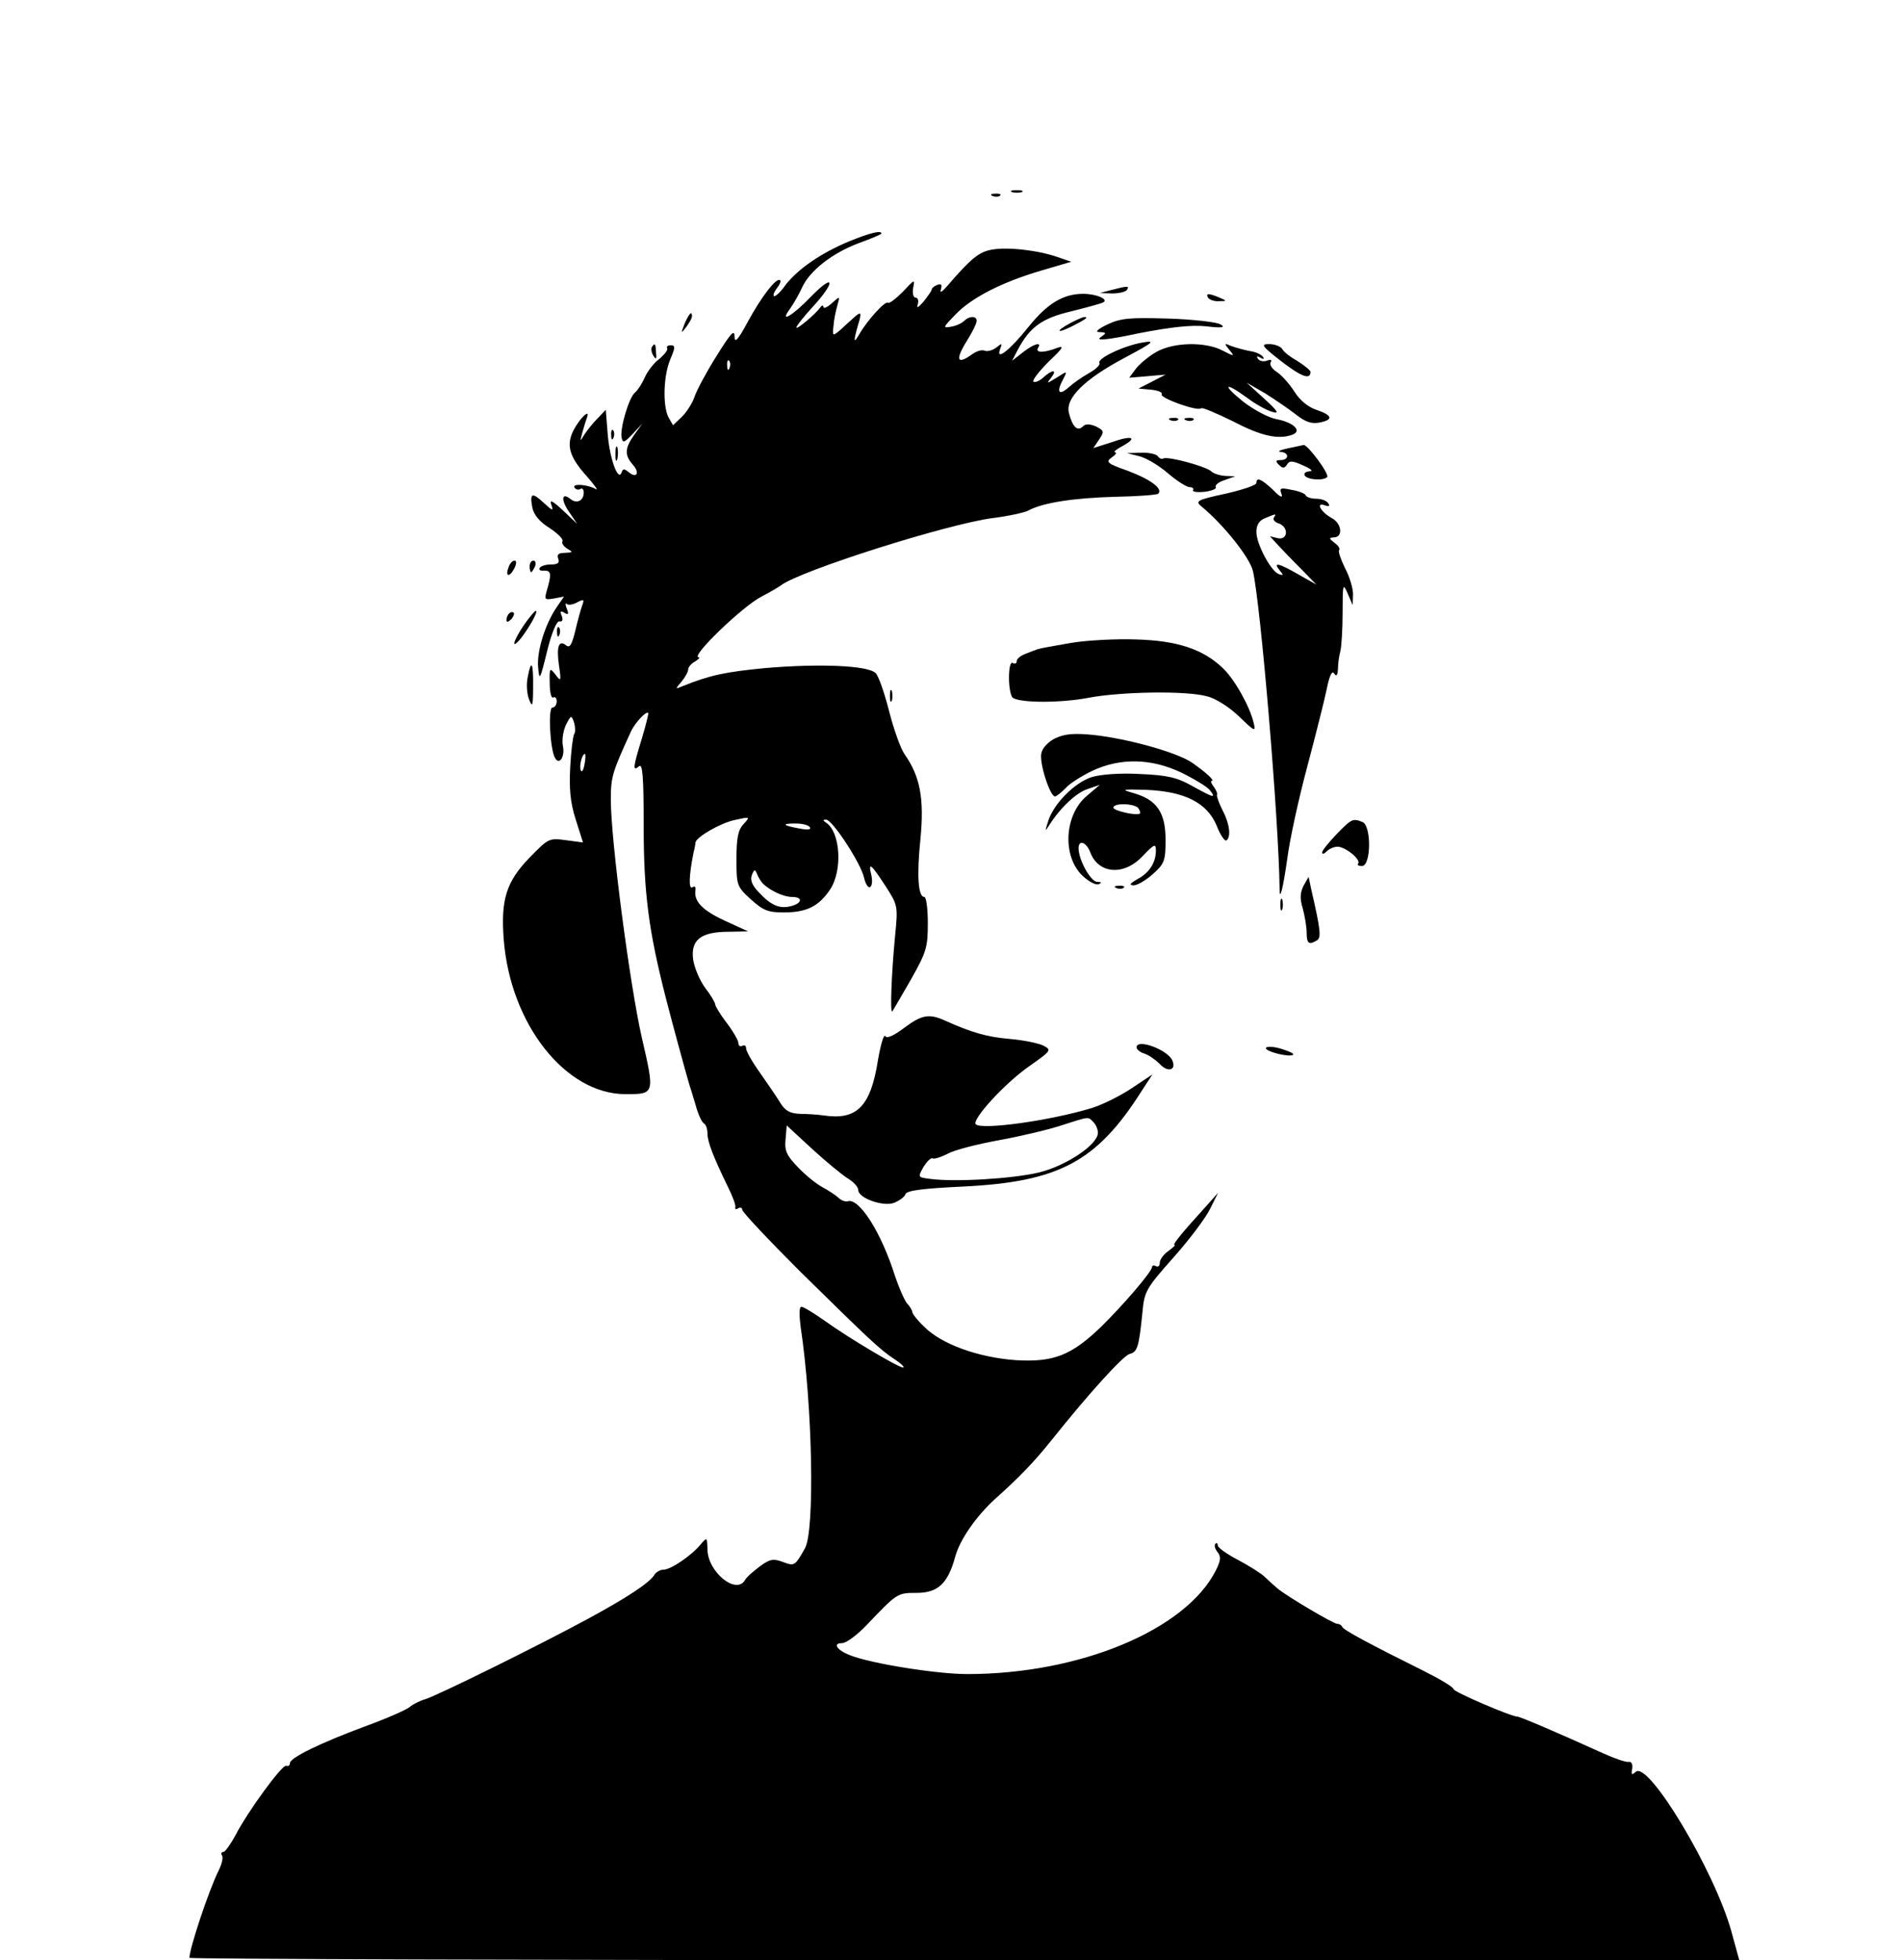 <?xml version="1.0" standalone="no"?>
<!DOCTYPE svg PUBLIC "-//W3C//DTD SVG 20010904//EN"
 "http://www.w3.org/TR/2001/REC-SVG-20010904/DTD/svg10.dtd">
<svg version="1.0" xmlns="http://www.w3.org/2000/svg"
 width="492pt" height="507pt" viewBox="0 0 492 507"
 preserveAspectRatio="xMidYMid meet">

<g transform="translate(0,507) scale(0.1,-0.1)"
fill="#000000" stroke="none">
<path d="M2618 4573 c6 -2 18 -2 25 0 6 3 1 5 -13 5 -14 0 -19 -2 -12 -5z"/>
<path d="M2568 4563 c7 -3 16 -2 19 1 4 3 -2 6 -13 5 -11 0 -14 -3 -6 -6z"/>
<path d="M2197 4446 c-74 -31 -132 -71 -165 -113 -13 -19 -27 -31 -30 -29 -3
3 1 12 8 21 7 9 11 18 8 20 -9 9 -48 -42 -83 -106 -26 -49 -35 -58 -35 -39 0
19 -10 8 -46 -50 -26 -41 -51 -88 -57 -105 -5 -16 -20 -40 -33 -53 l-23 -22
-12 21 c-15 30 -13 107 5 150 13 30 13 36 1 36 -8 0 -12 -4 -9 -8 2 -4 -7 -16
-20 -27 -14 -10 -31 -32 -38 -48 -7 -16 -18 -33 -25 -39 -16 -12 -40 -94 -35
-117 3 -15 7 -13 29 10 l25 27 -21 -29 c-25 -35 -26 -53 -4 -78 19 -21 10 -37
-11 -19 -11 9 -15 9 -18 -1 -9 -25 -31 36 -36 99 l-5 63 -22 -23 c-12 -12 -27
-31 -34 -42 -11 -18 -11 -18 -5 5 4 14 9 31 12 39 10 26 -17 1 -34 -31 -20
-39 -12 -69 34 -120 20 -23 31 -38 23 -33 -20 12 -62 15 -55 4 3 -5 10 -7 15
-4 5 4 9 -1 9 -9 0 -21 -18 -30 -34 -17 -23 19 -26 -1 -4 -33 l21 -31 -37 35
c-27 25 -35 29 -30 15 6 -18 4 -17 -19 4 -31 29 -37 26 -30 -12 4 -19 19 -37
45 -53 21 -14 36 -29 33 -34 -3 -5 3 -13 12 -19 16 -9 15 -10 -6 -11 -16 0
-21 -4 -17 -15 4 -11 -1 -15 -19 -15 -13 0 -26 -4 -29 -9 -3 -5 2 -8 12 -7 18
1 19 -10 6 -53 -6 -22 -5 -23 19 -19 l26 5 -18 -26 c-30 -43 -53 -115 -49
-157 3 -36 5 -33 23 41 12 49 25 79 32 78 8 -2 10 4 6 14 -5 12 -3 14 7 8 10
-6 12 -4 6 11 -4 10 -4 15 0 12 4 -4 16 -2 27 4 17 9 19 8 13 -8 -4 -11 -12
-40 -18 -66 -9 -36 -14 -45 -24 -37 -19 15 -25 -4 -18 -53 6 -40 5 -42 -9 -23
-15 19 -16 18 -15 -22 0 -24 4 -40 9 -37 5 3 9 -2 9 -10 0 -9 -5 -16 -11 -16
-12 0 -6 -111 7 -131 11 -19 26 4 20 32 -3 15 1 40 8 54 13 26 14 26 21 6 3
-11 4 -25 0 -30 -3 -6 -8 -44 -10 -85 -3 -56 0 -91 14 -135 l19 -60 -45 6
c-43 6 -45 4 -93 -45 -60 -62 -75 -108 -67 -212 17 -219 160 -400 315 -400 76
0 76 0 42 147 -31 137 -80 510 -80 615 0 59 4 71 53 178 11 22 39 52 44 46 1
-1 -6 -31 -17 -67 -23 -75 -24 -85 -7 -71 9 8 12 -24 12 -156 0 -171 13 -270
57 -442 17 -67 53 -198 61 -225 2 -5 9 -29 16 -52 6 -23 16 -45 21 -48 6 -3
10 -15 10 -27 0 -21 15 -60 53 -138 12 -24 21 -48 19 -53 -1 -5 2 -6 8 -2 5 3
10 1 10 -4 0 -6 67 -77 149 -159 176 -173 207 -203 244 -227 15 -10 26 -19 24
-22 -5 -5 -140 75 -204 121 -28 20 -55 36 -60 36 -6 0 -6 -20 -2 -52 31 -205
37 -529 11 -573 -26 -46 -27 -46 -57 -35 -24 9 -33 8 -59 -11 -17 -13 -35 -28
-39 -36 -23 -39 -97 22 -97 80 -1 31 -1 32 -18 12 -24 -29 -77 -65 -96 -65 -8
0 -19 -6 -23 -13 -13 -21 -69 -58 -172 -114 -135 -73 -391 -199 -421 -208 -14
-4 -32 -13 -40 -20 -8 -7 -60 -30 -115 -50 -119 -44 -195 -82 -195 -95 0 -6
-4 -9 -10 -7 -11 2 -99 -118 -131 -180 -13 -24 -27 -43 -31 -43 -5 0 -7 -4 -4
-9 4 -5 0 -22 -8 -38 -25 -50 -76 -202 -76 -227 0 -3 902 -6 2004 -6 l2005 0
-20 73 c-43 157 -216 445 -248 414 -10 -9 -12 -8 -9 8 2 12 -2 19 -9 18 -7 -2
-40 10 -75 26 -101 46 -206 91 -213 91 -16 0 -165 64 -165 71 0 5 -35 26 -77
47 -137 68 -208 106 -211 114 -2 5 -8 8 -13 8 -10 0 -128 70 -154 91 -9 8 -24
21 -33 30 -9 9 -41 29 -69 44 -29 15 -53 32 -53 38 0 6 -3 7 -6 4 -4 -4 -1
-13 5 -21 10 -12 9 -22 -4 -48 -78 -154 -352 -268 -643 -268 -78 0 -249 27
-304 49 -33 13 -45 31 -20 31 11 0 39 21 63 46 80 84 80 84 130 84 55 0 81 24
100 94 12 44 54 104 103 149 63 56 102 97 146 152 99 124 185 218 202 223 20
5 24 17 33 106 5 56 9 63 80 143 41 46 84 103 95 126 l21 42 -33 -37 c-61 -67
-86 -98 -80 -98 4 0 -4 -7 -16 -16 -12 -8 -22 -22 -22 -30 0 -8 -4 -12 -10 -9
-5 3 -10 2 -10 -2 0 -12 -75 -99 -132 -155 -77 -74 -123 -92 -221 -86 -96 7
-192 41 -237 87 -17 16 -30 33 -30 37 0 4 -6 15 -14 23 -7 9 -21 41 -31 71
-36 114 -93 202 -122 193 -6 -2 -17 2 -24 9 -8 7 -26 19 -41 27 -14 7 -43 30
-63 51 -30 31 -36 43 -33 73 l3 36 65 -60 c36 -33 77 -67 93 -77 15 -9 27 -22
27 -30 0 -21 65 -44 93 -33 14 6 27 15 29 22 3 10 46 15 149 20 248 12 346 64
462 247 l28 43 -54 -36 c-30 -20 -77 -43 -103 -51 -109 -33 -284 -57 -300 -42
-11 12 75 106 138 150 58 41 59 42 36 54 -13 6 -52 14 -88 17 -58 5 -98 17
-165 47 -41 19 -61 15 -104 -17 -29 -22 -47 -30 -51 -23 -4 6 -12 -22 -19 -62
-19 -121 -55 -156 -141 -143 -14 2 -41 4 -60 4 -27 1 -39 8 -52 29 -9 15 -33
50 -52 77 -20 28 -36 56 -36 63 0 7 -4 10 -10 7 -5 -3 -10 0 -10 7 0 7 -14 31
-30 52 -17 22 -30 44 -30 48 0 5 -12 25 -26 43 -14 19 -28 52 -31 73 -7 51 20
72 92 72 l50 1 -61 28 c-58 27 -80 50 -75 80 1 7 -2 10 -8 6 -10 -6 -9 30 3
90 3 11 5 23 5 26 2 14 64 50 101 58 41 9 41 9 23 -11 -14 -15 -18 -36 -18
-90 0 -68 1 -71 37 -104 32 -29 45 -34 85 -34 60 0 91 16 120 59 33 49 27 149
-10 173 -9 6 -9 8 0 8 16 0 90 -113 98 -150 4 -17 11 -28 16 -24 5 3 6 16 3
30 -9 36 -1 30 36 -27 33 -51 33 -52 25 -133 -9 -95 -13 -198 -7 -192 2 2 23
39 48 82 40 71 44 83 44 146 0 37 -4 68 -9 68 -16 0 -20 54 -10 151 10 104 -1
161 -41 218 -10 14 -28 64 -40 111 -12 47 -27 91 -35 99 -20 20 -146 25 -286
13 -103 -10 -142 -18 -214 -47 -19 -8 -19 -8 -2 12 9 11 17 25 17 31 0 6 8 16
18 21 9 6 14 11 9 11 -22 1 115 133 163 157 19 10 42 23 50 29 50 38 431 159
548 174 40 5 81 14 91 19 38 21 119 33 224 36 59 1 110 5 113 8 13 13 -20 37
-78 59 -54 19 -59 23 -42 35 10 7 14 13 8 13 -5 1 4 8 19 16 42 23 25 29 -28
10 l-47 -15 15 22 c14 21 13 23 -8 34 -17 7 -27 7 -34 0 -14 -14 -27 -1 -36
35 -10 38 41 88 145 143 75 40 80 45 45 39 -47 -8 -118 -41 -111 -53 3 -4 -9
-16 -27 -26 -18 -10 -42 -27 -54 -38 -25 -22 -31 -10 -12 24 10 20 10 20 -18
2 -26 -16 -27 -16 -14 0 17 22 3 22 -21 0 -10 -9 -21 -13 -25 -10 -3 4 15 27
40 52 37 35 41 42 21 35 -33 -13 -57 -13 -49 0 11 17 -11 11 -40 -12 l-27 -21
15 29 c31 58 62 81 139 99 40 10 77 20 82 23 14 8 -18 22 -52 22 -52 0 -93
-25 -142 -86 -48 -60 -85 -89 -73 -57 6 16 5 16 -10 4 -9 -7 -23 -11 -30 -8
-7 3 -21 -1 -32 -9 -40 -29 -45 -15 -13 36 12 19 23 41 24 48 3 15 -18 16 -32
2 -6 -6 -21 -13 -34 -15 -22 -4 -21 -2 11 31 42 44 120 84 222 114 l78 23 -35
12 c-51 18 -132 27 -172 19 -32 -6 -53 -23 -114 -94 -14 -16 -20 -19 -16 -8 3
12 1 15 -10 11 -7 -3 -14 -8 -14 -12 0 -3 -10 -17 -21 -31 -14 -16 -19 -19
-15 -7 3 9 0 17 -5 17 -7 0 -9 11 -7 25 5 24 4 23 -27 -10 -18 -18 -35 -31
-38 -28 -7 6 -54 -46 -74 -81 -15 -26 -16 -21 -4 22 11 35 9 38 -11 20 -8 -7
-23 -21 -34 -31 -20 -17 -21 -17 -18 10 1 16 6 39 10 53 7 25 7 25 -14 6 -12
-11 -22 -15 -22 -10 0 5 -4 5 -8 -1 -13 -18 -62 -59 -62 -52 0 4 19 28 42 53
59 64 58 90 -2 29 -51 -53 -86 -73 -56 -33 9 13 23 37 31 55 20 43 77 88 146
114 33 12 59 23 59 25 0 9 -29 2 -83 -20z m-310 -328 c-3 -8 -6 -5 -6 6 -1 11
2 17 5 13 3 -3 4 -12 1 -19z m-375 -1025 c-3 -16 -7 -22 -10 -15 -4 13 4 42
11 42 2 0 2 -12 -1 -27z m583 -163 c4 -6 -6 -7 -27 -3 -44 8 -48 13 -10 13 17
0 34 -4 37 -10z m-121 -146 c19 -18 53 -34 75 -34 29 0 26 -17 -4 -24 -29 -7
-51 2 -84 38 -16 17 -21 31 -16 43 6 15 8 15 13 3 3 -8 10 -20 16 -26z m854
-616 c7 -7 12 -19 12 -28 0 -31 -83 -86 -154 -103 -69 -16 -217 -25 -282 -16
-30 4 -30 4 -15 31 9 14 19 24 23 22 4 -3 22 3 40 12 18 10 78 25 133 35 55
10 127 27 160 38 75 24 69 23 83 9z"/>
<path d="M2875 4320 l-30 -8 32 -1 c17 0 35 4 38 9 7 11 3 11 -40 0z"/>
<path d="M3125 4300 c3 -5 16 -10 28 -9 21 0 21 1 2 9 -28 12 -37 12 -30 0z"/>
<path d="M1771 4233 c-10 -26 -10 -27 4 -9 8 11 15 23 15 28 0 15 -7 8 -19
-19z"/>
<path d="M2768 4234 c-39 -21 -35 -28 5 -8 37 19 44 24 31 24 -5 -1 -21 -8
-36 -16z"/>
<path d="M2865 4231 c-27 -13 -33 -20 -21 -20 19 -1 19 -2 2 -14 -12 -9 20 -6
100 11 82 16 136 22 174 18 42 -5 51 -3 37 5 -10 6 -71 13 -135 15 -100 3
-123 1 -157 -15z"/>
<path d="M1686 4172 c-2 -4 -1 -14 4 -22 7 -11 9 -9 7 8 -1 24 -3 26 -11 14z"/>
<path d="M2990 4159 c-19 -11 -43 -31 -52 -43 l-17 -23 47 4 47 4 -35 -18 -35
-18 33 -3 c18 -2 30 -7 27 -12 -6 -9 93 -45 102 -36 3 3 40 -13 83 -34 72 -38
118 -48 154 -34 25 10 1 32 -43 40 -20 4 -58 24 -85 45 -56 45 -49 53 10 10
21 -16 50 -32 64 -36 20 -6 17 0 -20 34 l-45 41 47 -27 c25 -16 61 -40 80 -55
24 -19 40 -25 61 -21 37 7 34 19 -8 33 -21 7 -42 24 -56 46 -12 19 -32 42 -45
51 -13 8 -21 20 -17 26 4 6 0 8 -10 4 -9 -3 -19 -1 -23 5 -5 7 -2 8 6 3 8 -5
11 -4 7 2 -4 6 -19 13 -34 15 -16 3 -37 9 -48 13 -18 8 -19 7 -5 -10 14 -17
14 -18 -17 -2 -45 24 -129 22 -173 -4z"/>
<path d="M3315 4135 c52 -40 75 -48 75 -27 0 4 -15 16 -32 27 -18 10 -37 24
-41 32 -4 7 -20 13 -34 13 -23 0 -19 -5 32 -45z"/>
<path d="M3028 3983 c7 -3 16 -2 19 1 4 3 -2 6 -13 5 -11 0 -14 -3 -6 -6z"/>
<path d="M3068 3983 c7 -3 16 -2 19 1 4 3 -2 6 -13 5 -11 0 -14 -3 -6 -6z"/>
<path d="M1581 3944 c0 -11 3 -14 6 -6 3 7 2 16 -1 19 -3 4 -6 -2 -5 -13z"/>
<path d="M1592 3895 c0 -16 2 -22 5 -12 2 9 2 23 0 30 -3 6 -5 -1 -5 -18z"/>
<path d="M3330 3910 c-19 -4 -27 -8 -17 -9 22 -1 22 -21 0 -21 -14 0 -14 -3
-5 -12 10 -10 14 -10 21 0 6 11 14 11 42 -2 21 -9 27 -15 16 -15 -10 -1 -15
-5 -12 -11 7 -11 48 -14 58 -4 7 7 -51 85 -61 83 -4 -1 -23 -5 -42 -9z"/>
<path d="M2947 3890 c17 -4 51 -24 74 -44 23 -20 49 -36 56 -36 8 0 12 -4 9
-8 -2 -4 11 -6 30 -4 18 2 32 8 29 12 -3 5 7 13 22 18 l28 10 -25 1 c-15 1
-31 6 -37 12 -12 12 -113 40 -124 33 -4 -2 -10 0 -14 6 -3 5 -23 10 -43 9
l-37 -1 32 -8z"/>
<path d="M3250 3821 c0 -6 -36 -18 -80 -28 -74 -16 -79 -19 -62 -33 56 -46
125 -132 133 -167 20 -86 67 -644 69 -822 0 -35 9 1 20 79 6 47 29 153 51 235
22 83 45 174 51 203 7 35 14 49 19 40 6 -9 9 -5 10 12 0 14 3 34 6 45 3 11 6
56 6 100 0 75 1 78 13 50 l13 -30 1 28 c0 15 -9 46 -21 68 -11 23 -18 43 -15
46 3 4 -2 12 -12 19 -14 11 -15 13 -2 14 25 0 21 36 -5 50 -28 15 -43 42 -18
33 11 -4 14 -2 9 5 -4 7 -18 12 -31 12 -13 0 -25 4 -27 8 -1 5 -18 12 -37 15
-29 6 -32 5 -26 -11 4 -11 -4 -8 -22 11 -30 28 -43 34 -43 18z m45 -90 c-3 -5
3 -12 13 -15 26 -9 24 -44 -3 -38 l-20 5 20 -22 c11 -12 38 -40 60 -62 l40
-41 -46 26 c-52 30 -67 33 -49 11 11 -13 10 -14 -2 -10 -21 8 -58 78 -58 109
0 18 7 30 23 36 29 12 29 12 22 1z"/>
<path d="M1316 3604 c-10 -25 1 -29 14 -5 6 12 7 21 1 21 -5 0 -12 -7 -15 -16z"/>
<path d="M1370 3605 c0 -8 2 -15 4 -15 2 0 6 7 10 15 3 8 1 15 -4 15 -6 0 -10
-7 -10 -15z"/>
<path d="M1317 3483 c-4 -3 -7 -11 -7 -17 0 -6 5 -5 12 2 6 6 9 14 7 17 -3 3
-9 2 -12 -2z"/>
<path d="M1355 3453 c-29 -43 -34 -67 -6 -32 22 29 44 69 37 69 -3 0 -17 -17
-31 -37z"/>
<path d="M1441 3434 c0 -11 3 -14 6 -6 3 7 2 16 -1 19 -3 4 -6 -2 -5 -13z"/>
<path d="M2770 3407 c-41 -7 -80 -14 -85 -16 -6 -2 -20 -7 -32 -12 -13 -5 -23
-13 -23 -19 0 -6 -4 -8 -10 -5 -6 4 -10 -11 -10 -39 0 -25 5 -48 10 -51 22
-14 127 -13 195 0 84 16 253 19 307 4 22 -5 58 -28 83 -52 40 -39 44 -41 38
-17 -10 43 -50 114 -80 142 -51 49 -118 71 -223 74 -52 2 -129 -2 -170 -9z"/>
<path d="M1365 3318 c-4 -18 -2 -44 4 -58 8 -21 10 -16 10 33 1 64 -5 74 -14
25z"/>
<path d="M2302 3270 c0 -14 2 -19 5 -12 2 6 2 18 0 25 -3 6 -5 1 -5 -13z"/>
<path d="M2731 3161 c-18 -8 -34 -25 -37 -38 -7 -24 22 -113 35 -113 4 0 16
10 27 21 10 12 42 32 69 45 72 34 152 33 230 -4 33 -16 66 -36 74 -45 18 -23
11 -21 -45 10 -39 22 -64 28 -135 31 -52 3 -102 -1 -125 -8 -44 -14 -99 -69
-113 -115 -8 -25 -8 -27 2 -11 29 46 70 85 100 95 l32 11 -33 -28 c-59 -49
-65 -156 -12 -207 16 -15 34 -25 42 -22 9 4 7 6 -4 6 -17 1 -48 57 -48 87 0
23 20 16 30 -10 21 -57 88 -62 136 -10 30 31 34 33 34 14 0 -31 -17 -58 -48
-74 -19 -11 -22 -15 -10 -16 10 0 32 13 50 29 30 27 33 34 33 89 0 71 -23 104
-84 121 -32 9 -29 10 34 8 99 -4 157 -33 182 -92 9 -24 21 -41 25 -39 13 8 9
43 -9 77 -9 18 -16 36 -15 41 2 4 -3 14 -9 22 -6 8 -8 14 -5 14 10 0 -13 21
-50 47 -37 26 -164 62 -255 72 -50 5 -74 3 -98 -8z m214 -182 c4 -6 5 -12 4
-13 -8 -7 -69 7 -69 15 0 13 57 11 65 -2z"/>
<path d="M3457 2912 c-20 -21 -37 -42 -37 -47 0 -5 5 -4 12 3 7 7 19 12 28 12
20 0 62 -34 53 -44 -3 -3 1 -6 10 -6 24 0 25 105 1 114 -25 10 -28 8 -67 -32z"/>
<path d="M3372 2779 c-9 -18 -10 -33 -2 -59 5 -19 10 -47 10 -62 0 -29 6 -33
27 -20 11 7 9 27 -15 131 l-7 33 -13 -23z"/>
<path d="M2888 2773 c7 -3 16 -2 19 1 4 3 -2 6 -13 5 -11 0 -14 -3 -6 -6z"/>
<path d="M3312 2730 c0 -14 2 -19 5 -12 2 6 2 18 0 25 -3 6 -5 1 -5 -13z"/>
<path d="M2940 2361 c0 -5 9 -13 20 -16 12 -4 29 -16 40 -27 20 -22 43 -17 33
8 -10 28 -93 59 -93 35z"/>
<path d="M3275 2360 c-6 -9 62 -26 70 -18 3 3 -11 9 -30 15 -19 6 -37 7 -40 3z"/>
</g>
</svg>
